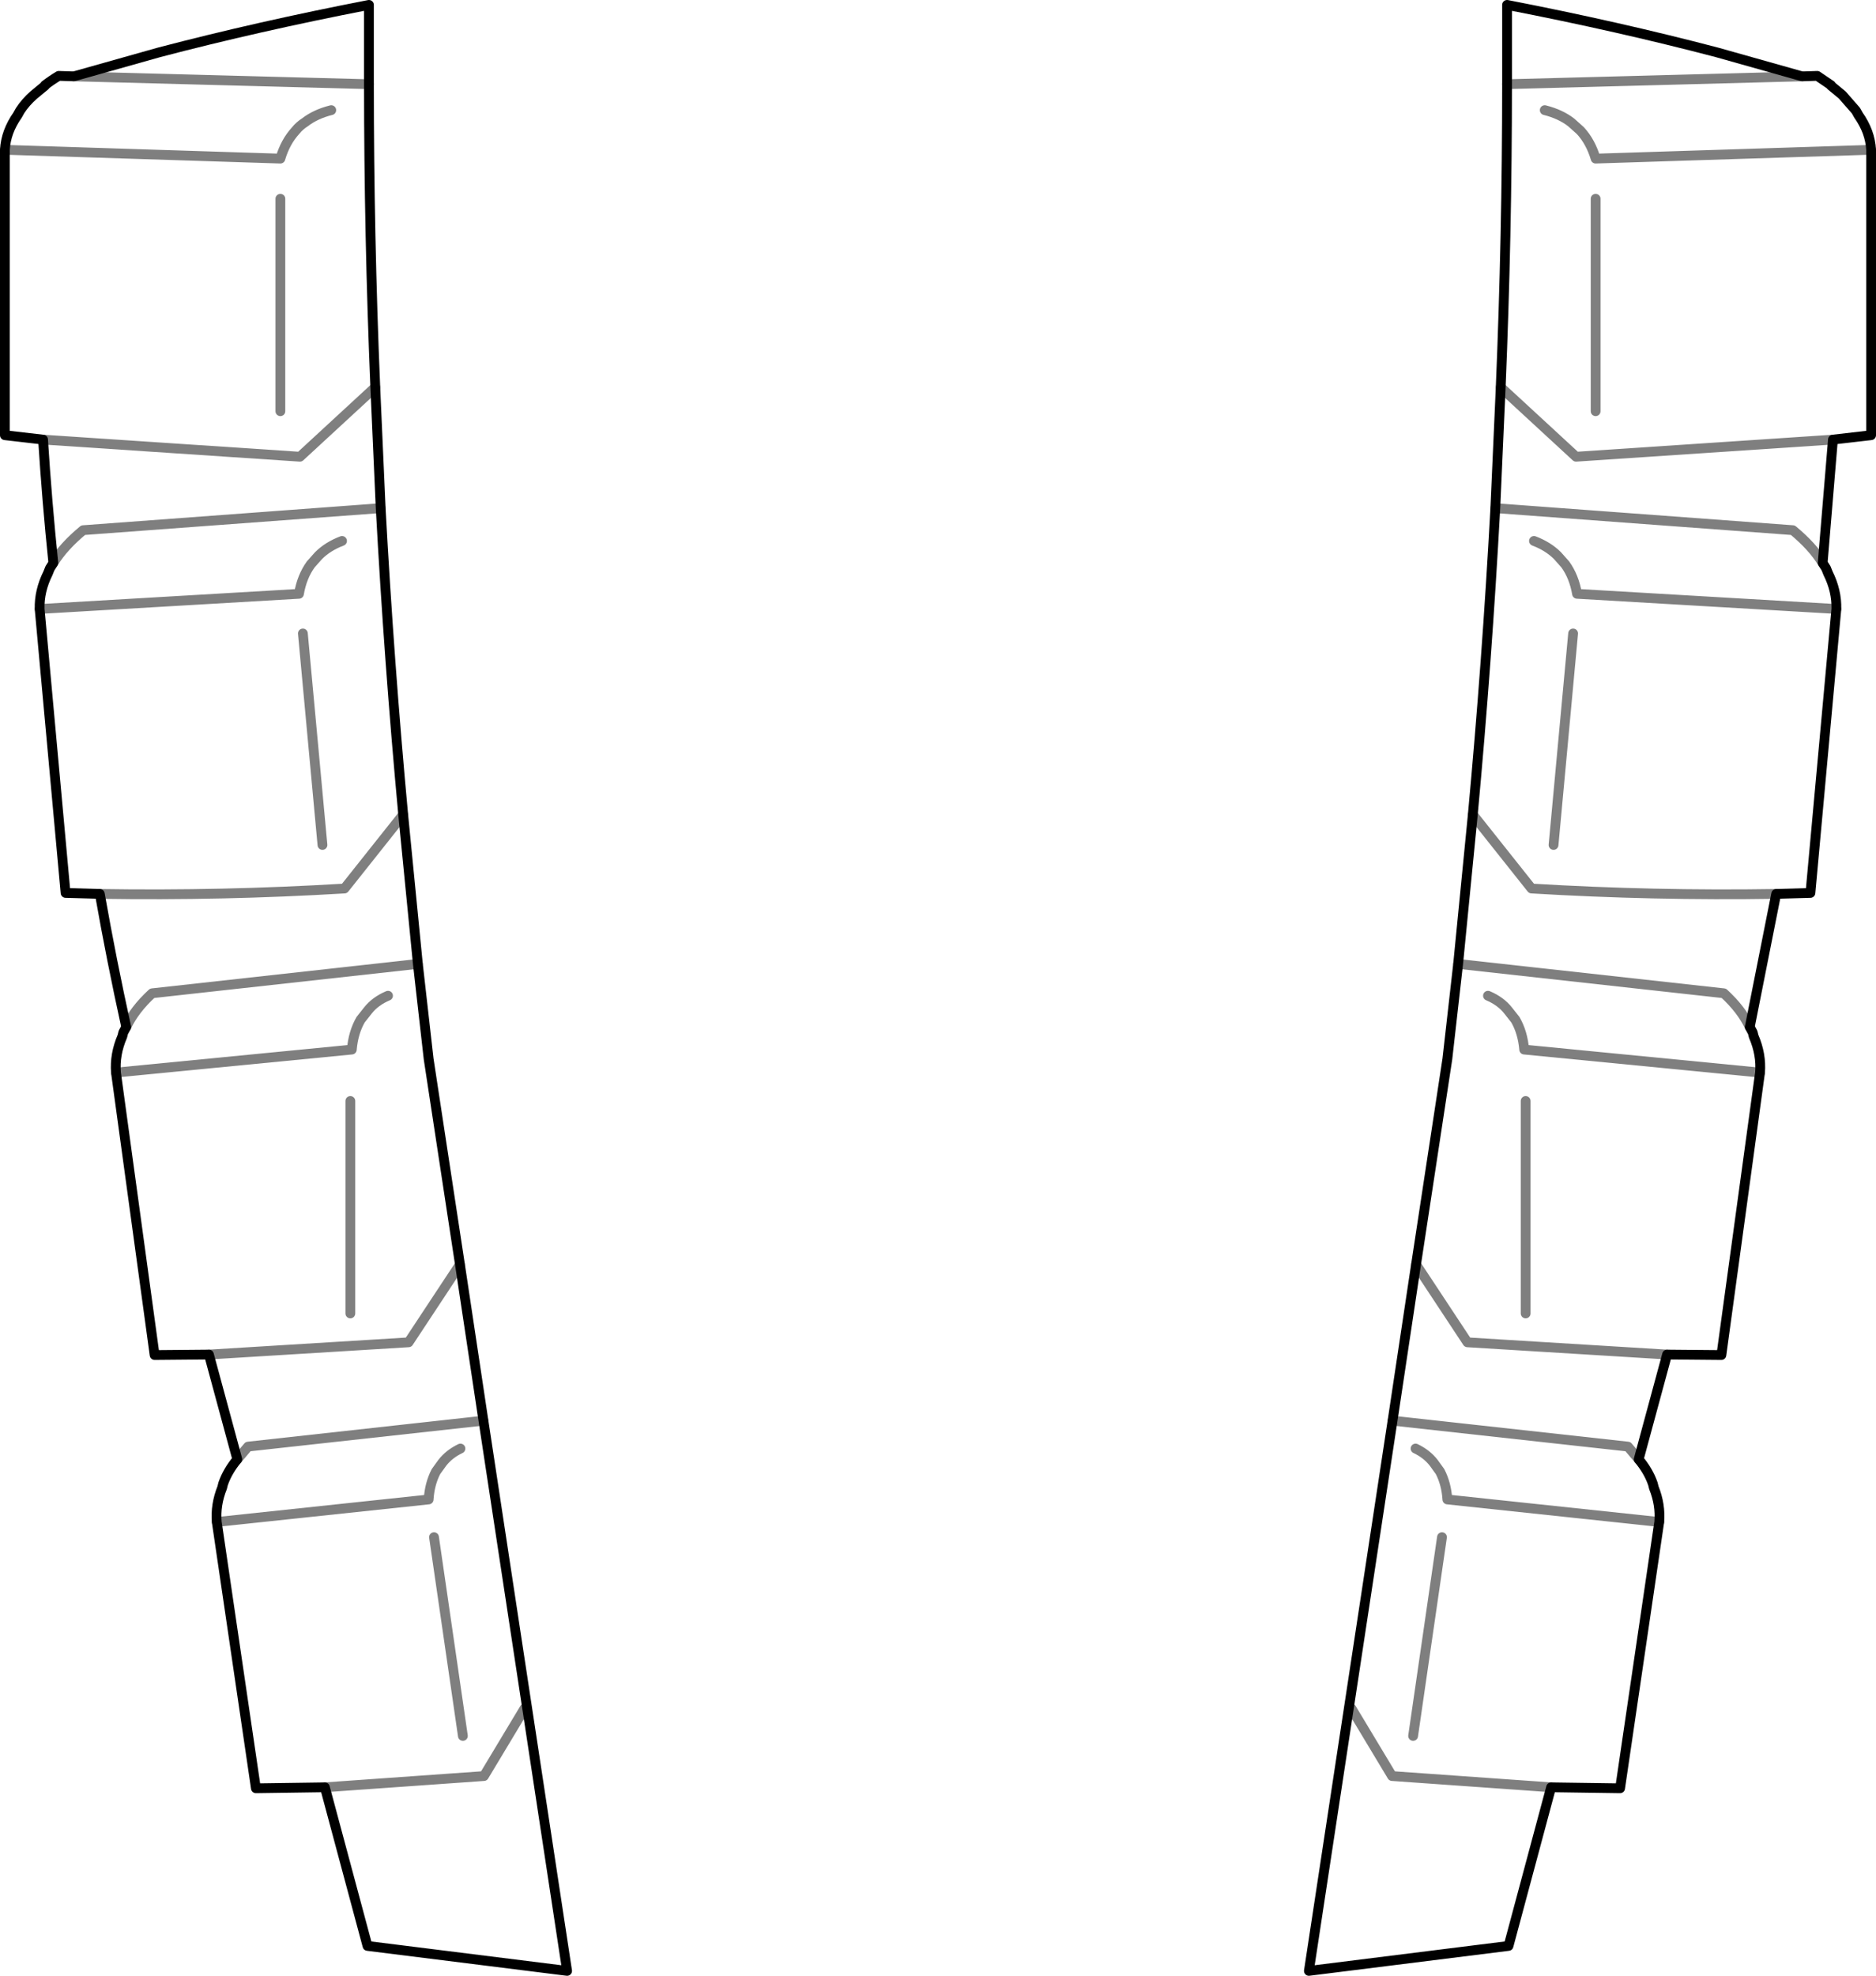 <?xml version="1.0" encoding="UTF-8" standalone="no"?>
<svg xmlns:xlink="http://www.w3.org/1999/xlink" height="201.8px" width="191.7px" xmlns="http://www.w3.org/2000/svg">
  <g transform="matrix(1.0, 0.0, 0.0, 1.0, -304.05, -141.75)">
    <path d="M342.4 181.3 L334.7 188.4 308.45 186.65 M309.5 199.25 Q310.55 197.55 312.55 195.9 L342.95 193.65 M341.75 150.35 L311.6 149.55 M304.55 157.05 L332.7 157.95 Q333.2 156.25 334.25 155.1 334.65 154.6 335.2 154.25 336.3 153.4 337.9 153.0 M332.7 162.05 L332.7 183.75 M467.1 162.05 L467.1 183.75 M491.35 186.65 L465.1 188.4 457.4 181.3 M495.25 157.05 L467.1 157.95 Q466.6 156.25 465.55 155.1 L464.6 154.25 Q463.5 153.4 461.9 153.0 M460.8 197.0 Q462.25 197.55 463.2 198.5 L464.0 199.4 Q464.9 200.65 465.2 202.4 L491.7 203.95 M485.55 233.05 Q473.05 233.25 460.55 232.5 L454.55 224.95 M456.1 243.45 Q457.4 244.0 458.15 244.95 L458.9 245.9 Q459.65 247.2 459.8 248.95 L483.9 251.3 M453.05 240.2 L480.2 243.2 Q482.0 244.85 482.85 246.65 M464.8 206.45 L462.8 228.05 M448.7 289.7 Q449.85 290.25 450.55 291.15 L451.2 292.05 Q451.85 293.3 451.95 294.9 L473.6 297.2 M446.35 286.85 L470.4 289.5 471.5 290.8 M459.95 254.2 L459.95 275.9 M474.4 280.1 L454.0 278.85 448.75 270.9 M345.25 224.95 L339.25 232.5 Q326.75 233.25 314.25 233.05 M316.95 246.65 Q317.8 244.85 319.6 243.2 L346.75 240.2 M335.0 206.45 L337.0 228.05 M339.0 197.0 Q337.55 197.55 336.6 198.5 L335.8 199.4 Q334.9 200.65 334.6 202.4 L308.1 203.95 M343.7 243.45 Q342.4 244.0 341.65 244.95 L340.9 245.9 Q340.15 247.2 340.0 248.95 L315.9 251.3 M328.3 290.8 L329.4 289.5 353.45 286.85 M326.2 297.2 L347.85 294.9 Q347.95 293.3 348.6 292.05 L349.25 291.15 Q349.95 290.25 351.1 289.7 M325.4 280.1 L345.8 278.85 351.05 270.9 M339.85 254.2 L339.85 275.9 M348.4 298.75 L351.35 319.05 M337.25 324.3 L353.5 323.15 357.65 316.25 M451.4 298.75 L448.45 319.05 M462.55 324.3 L446.3 323.15 442.15 316.25 M456.85 193.65 L487.25 195.9 Q489.25 197.55 490.3 199.25 M458.05 150.35 L488.2 149.55" fill="none" stroke="#000000" stroke-linecap="round" stroke-linejoin="round" stroke-opacity="0.502" stroke-width="1.0"/>
    <path d="M489.75 149.5 L491.15 150.45 491.15 150.5 492.3 151.45 493.7 153.05 493.95 153.5 Q495.15 155.2 495.25 157.05 L495.25 186.2 491.35 186.65 490.3 199.25 490.65 199.8 490.85 200.3 Q491.75 202.1 491.7 203.95 L489.05 232.95 485.55 233.05 482.85 246.65 483.15 247.2 483.25 247.6 Q484.05 249.45 483.9 251.3 L479.95 280.15 474.4 280.1 471.5 290.8 Q472.5 292.0 472.95 293.3 L473.05 293.7 Q473.75 295.45 473.6 297.2 L469.6 324.4 462.55 324.3 458.2 340.5 437.8 343.05 446.35 286.85 448.75 270.9 451.95 249.9 453.05 240.2 454.55 224.95 Q456.0 209.3 456.85 193.65 L457.4 181.3 Q458.05 165.8 458.05 150.35 L458.05 142.25 Q469.4 144.45 479.5 147.1 L488.2 149.55 489.75 149.5 M308.45 186.65 Q308.85 192.95 309.5 199.25 L309.15 199.8 308.95 200.3 Q308.05 202.1 308.1 203.95 L310.75 232.95 314.25 233.05 Q315.45 239.85 316.95 246.65 M342.95 193.65 L342.4 181.3 Q341.75 165.8 341.75 150.35 L341.75 142.25 Q330.4 144.45 320.3 147.1 L311.6 149.55 310.05 149.5 Q309.3 149.95 308.65 150.45 L308.65 150.5 307.5 151.45 Q306.65 152.2 306.1 153.05 L305.85 153.5 Q304.65 155.2 304.55 157.05 L304.55 186.2 308.45 186.65 M346.75 240.2 L345.25 224.95 Q343.8 209.3 342.95 193.65 M346.75 240.2 L347.85 249.9 351.05 270.9 353.45 286.85 362.0 343.05 341.6 340.5 337.25 324.3 330.2 324.4 326.2 297.2 Q326.05 295.45 326.75 293.7 L326.85 293.3 Q327.3 292.0 328.3 290.8 L325.4 280.1 319.85 280.15 315.9 251.3 Q315.75 249.45 316.55 247.6 L316.65 247.2 316.95 246.65" fill="none" stroke="#000000" stroke-linecap="round" stroke-linejoin="round" stroke-width="1.0"/>
  </g>
</svg>
